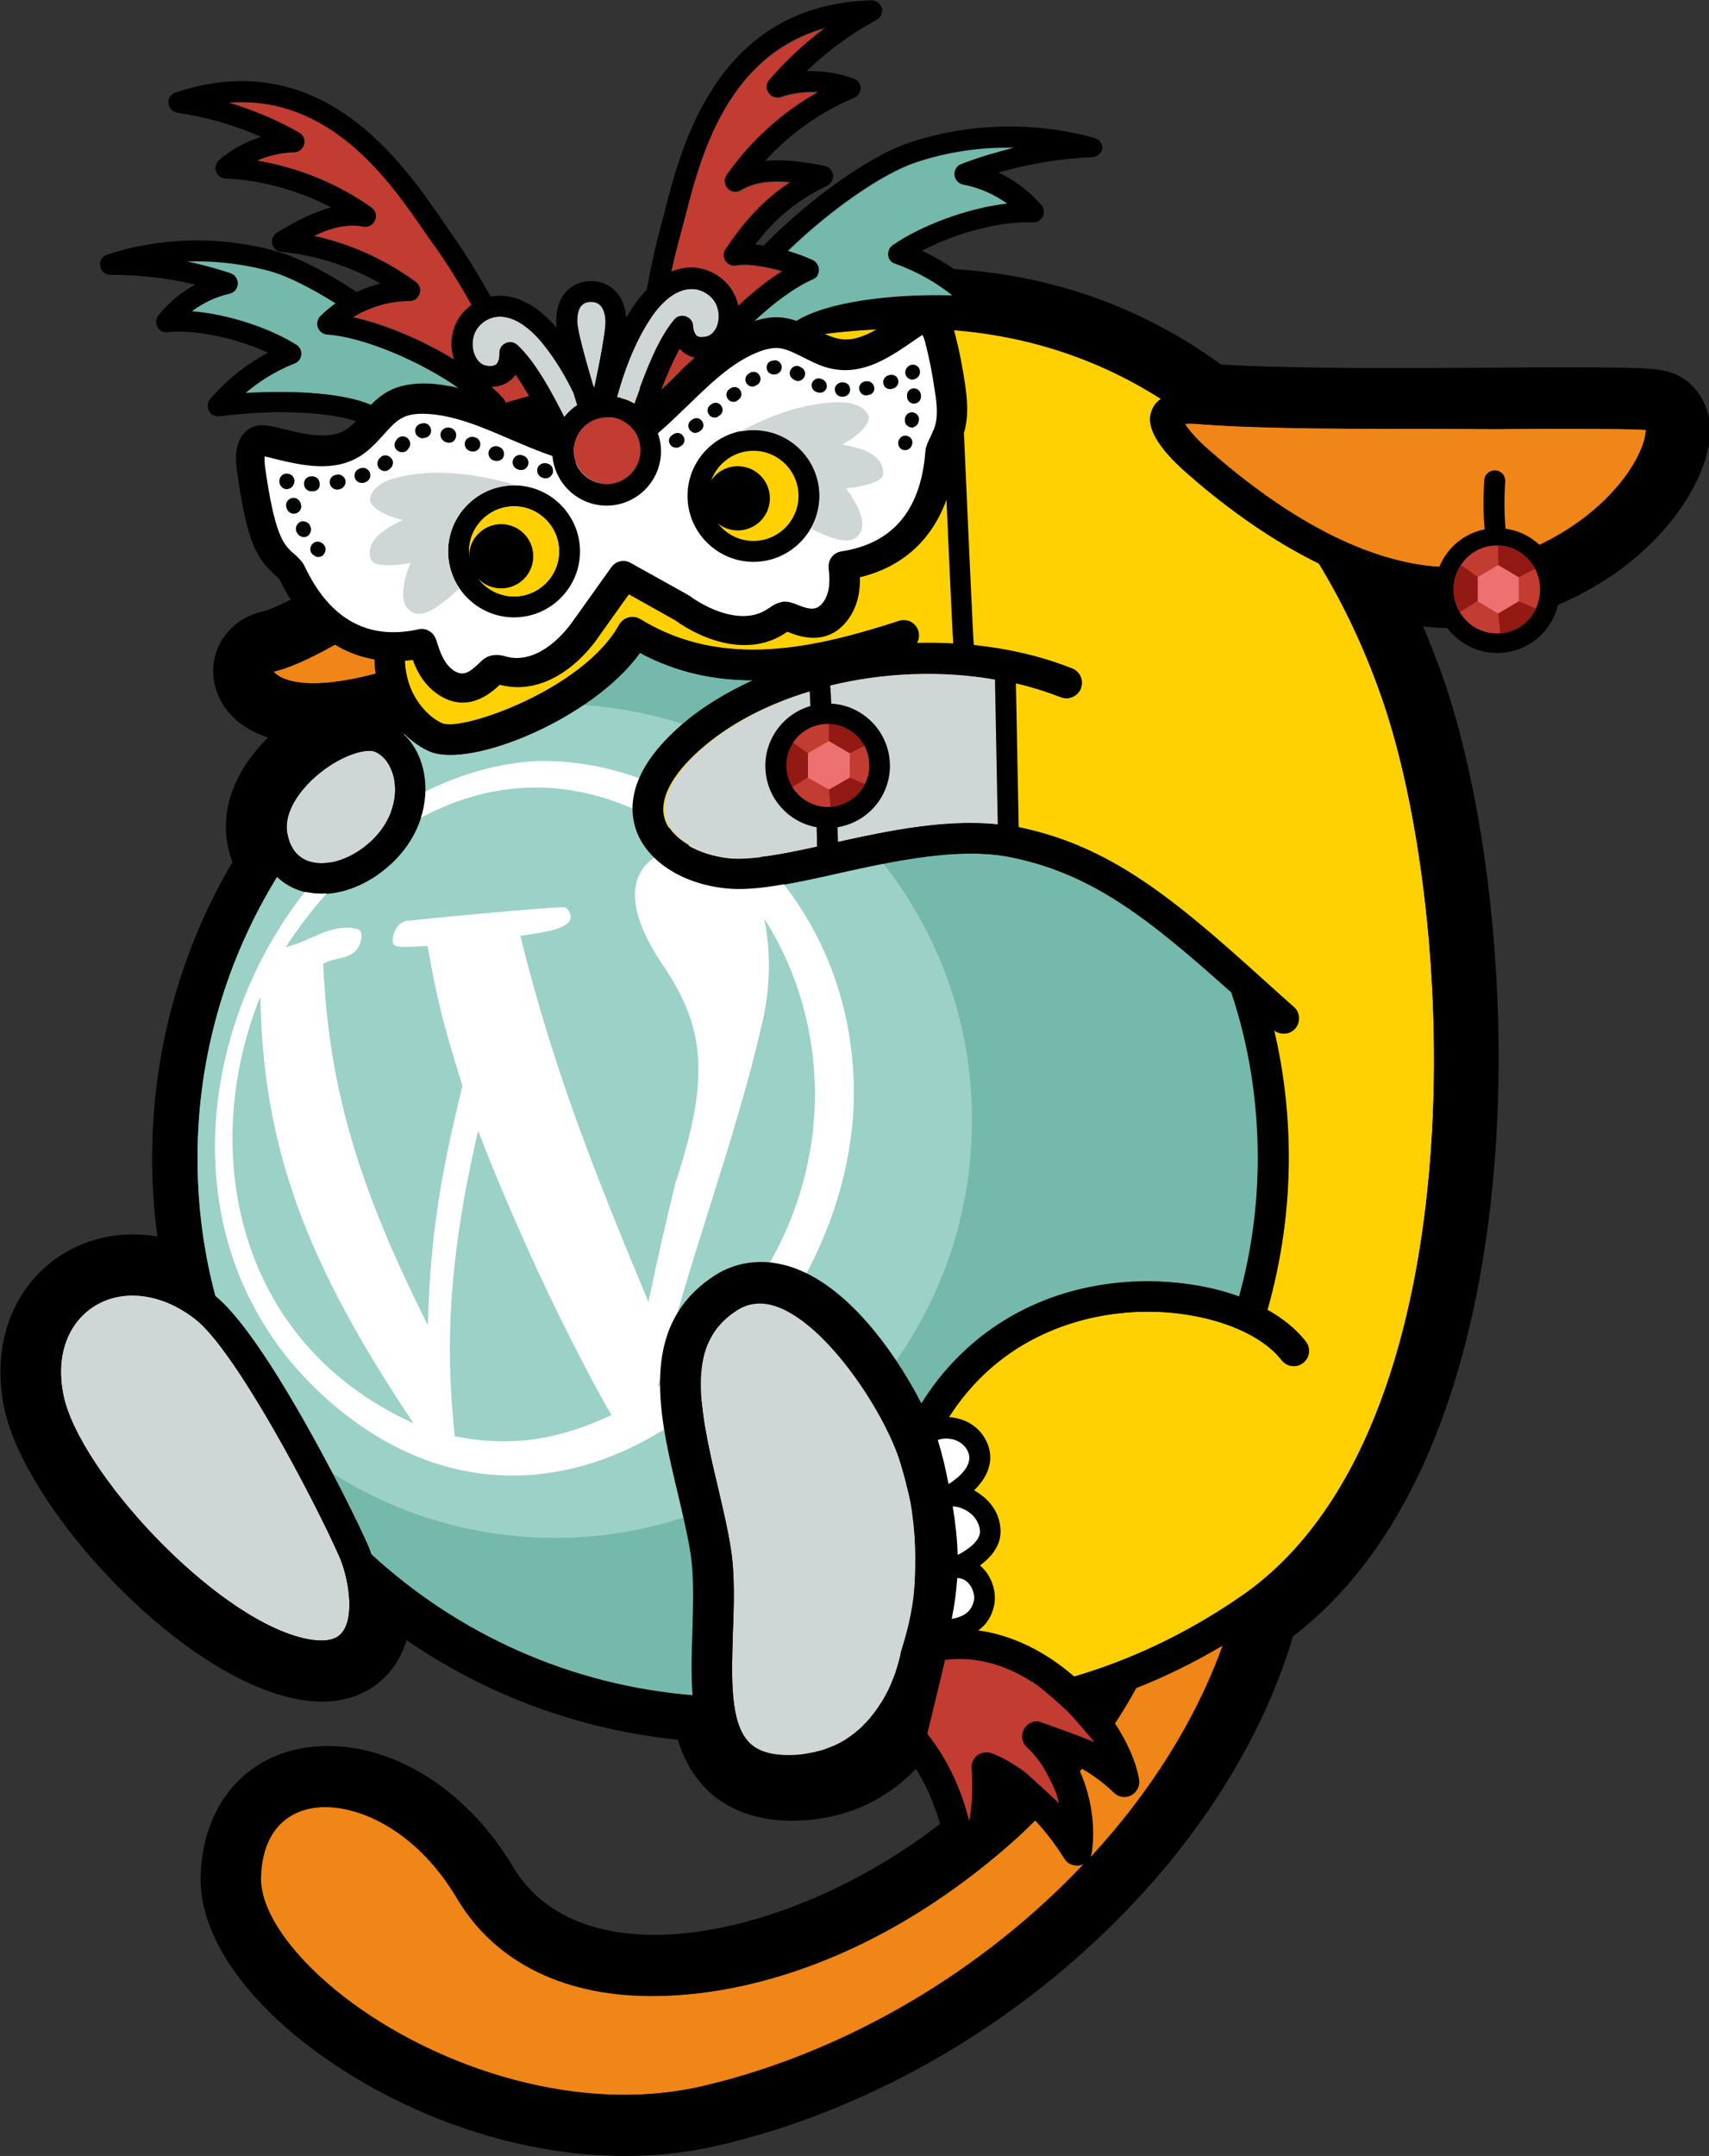 <?xml version="1.0" encoding="utf-8"?>
<!-- Generator: Adobe Illustrator 19.2.1, SVG Export Plug-In . SVG Version: 6.00 Build 0)  -->
<svg version="1.1" id="Artwork" xmlns:sketch="http://www.bohemiancoding.com/sketch/ns"
	 xmlns="http://www.w3.org/2000/svg" xmlns:xlink="http://www.w3.org/1999/xlink" x="0px" y="0px" viewBox="0 0 489.7 617.4"
	 style="enable-background:new 0 0 489.7 617.4;" xml:space="preserve">
<rect x="0" y="0" width="489.7" height="617.4" fill="#333333" stroke="none"/>
<style type="text/css">
	.st0{fill:#005683;}
	.st1{fill:#74B9AC;}
	.st2{fill:#9BD1C6;}
	.st3{fill:#FFFFFF;}
	.st4{fill:#CFD6D6;}
	.st5{fill:#F08518;}
	.st6{fill:none;}
	.st7{fill:#FFD103;}
	.st8{fill:#C23C32;}
	.st9{fill:#ED7171;}
	.st10{fill:#921914;}
	.st11{fill:none;stroke:#000000;stroke-width:7.075;stroke-linecap:round;stroke-linejoin:round;stroke-miterlimit:10;}
	.st12{fill:#010202;}
</style>
<path id="Fill-1" sketch:type="MSShapeGroup" d="M477.5,106.3c-3-0.8-8-1.1-27.8-1.1c-6.4,0-13.7,0-21.5,0.1
	c-8.8,0-18.1,0.1-27.4,0.1c-15,0-36-0.1-50.9-1c-23.9-17.4-51.5-26.7-82-27.6c-66.1-2-124.6,26.5-156.3,75.6
	c-10.7,10.2-30.9,21.5-36.3,22.7c-9.1,2-15.1,10-14.1,19c0.7,6.5,5.3,13.8,15.6,17.1c-1.2,1.2-2.3,2.4-3.4,3.7
	c-7,8.4-9.9,17.9-8.2,26.9c0.3,1.8,0.8,3.5,1.4,5.1c-15.1,25.6-23,54.7-23,84.7c0,7.6,0.5,15.1,1.5,22.5c-2.4-0.4-4.8-0.6-7.1-0.6
	c-11.5,0-22.1,5-29.1,13.6c-7.8,9.6-10.5,22.4-7.7,36.1c5.8,27.9,48,74.8,81.7,82.9c3.3,0.8,6.5,1.2,9.4,1.2c9,0,16.4-3.8,21-10.7
	c1.4-2.2,2.5-4.5,3.2-6.9c23,15.8,49.5,25.6,77.7,28.5c6.1,19.9,22.5,23.2,32.7,23.2c15.4,0,28.7-6.3,38.2-17.8c0.9,0,1.7,0,2.6,0
	c6.5,0,14.6-0.4,23.9-1.9c-29.6,33.2-72.4,52.3-103.9,52.4h0c-13.3,0-31.1-3.4-40.7-19.5c-12.7-21.3-33-34.6-53.1-34.6
	c-21.1,0-35.7,14.9-36.4,37c-0.4,12,5.9,25,18.1,37.6c20.6,21.3,60.6,42.8,103.5,42.8c9.5,0,18.8-1.1,27.6-3.2
	c76-18,144-78.8,163.8-145.6c72.5-55.4,66.7-207.5,42.7-275.4c-1.7-4.7-3.5-9.3-5.4-13.8c2.9,0.3,5.8,0.5,8.7,0.5
	c6.6,0,13.1-0.9,19.2-2.8c37.7-11.3,54.7-39.3,54.4-54.6C489.5,114.5,484.8,108.1,477.5,106.3"/>
<title>Artboard</title>
<desc>Created with Sketch.</desc>
<path id="Fill-2_1_" sketch:type="MSShapeGroup" class="st0" d="M83.8,419c-3.8-6.9-7.9-14.1-11.9-20.5
	C75.4,405.7,79.4,412.5,83.8,419"/>
<path id="Fill-3_1_" sketch:type="MSShapeGroup" class="st1" d="M353.5,284.2c-23.4-21-39.5-33.8-62.7-38.6
	c-15.6-3.2-34.2,0.9-50.6,4.5c-12.4,2.8-23.2,5.1-31.5,4.3c-12.8-1.4-23-8.1-25.9-17.2c-2-6.4-1.5-16.7,12.8-29.3
	c5.9-5.2,13.1-9.6,20.8-13.1c-11.2,0-22.4-2.1-33-7.8c-13.8,19.1-48.8,33-59.6,28.2c-2.4-1.1-5.1-2.9-7.5-5.4
	c-0.2,0.2-0.4,0.4-0.7,0.6c2.8,2.7,4.9,6.4,5.8,10.7c1.8,8.8-1.3,18.3-8.3,25.3c-6.1,6.1-13.8,9.6-21,9.6c-5.1,0-9.4-1.8-12.7-4.9
	c-14.4,23.4-22.8,51-22.8,80.5c0,13.8,1.8,27.1,5.2,39.8c14.5,11.9,38.3,59.2,43.5,71.1c0.3,0.6,0.6,1.5,0.9,2.4
	c24.8,22.9,57.1,37.8,92.8,40.6c-0.4-5.9-0.2-12.2,0-18.4c0.3-7.6,0.5-15.5-0.5-21.9c-0.8-5.3-2.2-11-3.6-17.1
	c-5.4-22.5-11.5-48.1,10-62.4c4.1-2.8,8.6-4.2,13.3-4.2c19.4,0,37,23.3,46.1,41.1c12.4-20,32.7-32.7,56.9-35.2
	c12.2-1.2,24.5,0.3,34.5,4.1c3.6-12.9,5.4-26.3,5.4-39.8C361.2,315.4,358.6,299.5,353.5,284.2"/>
<path id="Fill-4_1_" sketch:type="MSShapeGroup" class="st2" d="M253.2,247.4c-4.4,0.9-8.8,1.8-13,2.8c-12.4,2.8-23.2,5.1-31.5,4.3
	c-12.8-1.4-23-8.1-25.9-17.2c-2-6.4-1.5-16.7,12.8-29.3c0.2-0.2,0.4-0.3,0.6-0.5c-9.2-3-18.9-4.9-28.9-5.6
	c-15.8,10.7-35.8,16.8-43.5,13.4c-2.4-1.1-5.1-2.9-7.5-5.4c-0.2,0.2-0.5,0.4-0.7,0.6c2.8,2.7,4.9,6.4,5.8,10.7
	c1.8,8.8-1.3,18.3-8.3,25.3c-6.1,6.1-13.8,9.6-21,9.6c-5.1,0-9.4-1.8-12.7-4.9c-14.4,23.4-22.8,51-22.8,80.5
	c0,13.7,1.8,27.1,5.2,39.7c9.7,8,23.6,31.9,33.3,50.4c18.5,11.8,40.4,18.6,64,18.6c13,0,25.5-2.1,37.3-6c-0.5-2.1-1-4.2-1.5-6.3
	c-5.4-22.5-11.5-48.1,10-62.4c4.1-2.8,8.6-4.2,13.3-4.2c14.9,0,28.7,13.8,38.5,28.3c13.7-19.4,21.8-43.2,21.8-68.8
	C278.6,293.2,269.1,267.7,253.2,247.4"/>
<path id="Fill-5_1_" sketch:type="MSShapeGroup" class="st3" d="M148.9,412.6c-6.6,0.4-12,0-18.6-1.3c-2-19.8-3.3-44.5,6.7-87.5
	c18.1,46.9,38,81.2,38.2,81.4C171.8,406.8,161.5,411.7,148.9,412.6 M118.5,407.6c-51.8-23.5-61.3-79.3-43.9-122.2
	C75.3,327.9,87.2,361,118.5,407.6 M188.6,397.1c8.2-35.4,21.9-69.2,29.9-104.6c1.6-6.9,2.9-17.5,0.5-29.4
	C242.9,300.4,240.2,358.5,188.6,397.1 M81.9,271.2c23.4-36,68.1-65.2,117.1-29.3c-0.3,0-31.5,1.4-8.8,34.9
	c12.2,18.1,13,32.6,3.3,62.1c-3.5,14.5-4.5,18.9-7.7,33.9c-14.9-35.7-27.1-66-36.7-104.8c8.5-1.2,18-2.6,13.1-8.1
	c-0.6-0.7-45.2,3.7-45.6,3.8c-3.4,0.6-4,4.6-4,4.6c-0.4,3.2,0.2,3.1,9.9,2.6c2.5,13.7,3.7,20,10,40c-4.5,18.9-9.2,38.4-9.9,68.6
	c-20.3-40.4-28.4-68.4-30-103.5c2.9-1.8,6.7-1.1,9.3-3.7c1.7-1.8,2.6-5.8,0.4-6.3C94.6,264.3,88.8,269.7,81.9,271.2 M152.4,218
	c-76.8,6.3-126.7,122-58.8,182.6c68.9,61.4,153.9-17.9,151-91.5C242.4,252.1,195.1,216,152.4,218"/>
<path id="Fill-6_1_" sketch:type="MSShapeGroup" class="st4" d="M259.8,425.4c0-0.2-0.1-0.4-0.1-0.5c-0.4-1.7-0.9-3.4-1.4-5.1
	c-4.3-15.6-24.9-46.6-40.6-46.6c-2.4,0-4.7,0.7-6.9,2.2c-13.8,9.2-11,25.8-5.2,50c1.4,6,2.9,12.2,3.8,18c1.2,7.5,0.9,16,0.6,24.1
	c-0.4,12.6-0.9,25.7,4.6,31.4c2.4,2.5,6.1,3.7,11.4,3.7c1.5,0,3-0.1,4.3-0.3c0.4-0.1,0.8-0.1,1.2-0.2c1-0.2,1.9-0.3,2.8-0.6
	c0.4-0.1,0.8-0.2,1.2-0.3c0.9-0.3,1.8-0.6,2.7-1c0.3-0.1,0.5-0.2,0.8-0.3c1.1-0.5,2.2-1.1,3.2-1.7c0.1-0.1,0.2-0.1,0.3-0.2
	c0.9-0.6,1.7-1.2,2.5-1.8c0.2-0.2,0.4-0.4,0.7-0.6c0.6-0.5,1.3-1.1,1.8-1.7c0.2-0.2,0.4-0.4,0.6-0.6c0.7-0.7,1.3-1.4,1.8-2.1
	c0.1-0.1,0.1-0.2,0.2-0.2c0.6-0.8,1.2-1.6,1.8-2.5c0.1-0.2,0.2-0.4,0.4-0.6c0.4-0.6,0.8-1.2,1.1-1.8c0.2-0.3,0.3-0.6,0.5-0.9
	c0.3-0.5,0.5-1,0.8-1.5c0.1-0.3,0.3-0.6,0.4-0.9c0.2-0.4,0.4-0.9,0.5-1.3c0.4-0.9,0.7-1.7,1-2.5c0,0,0-0.1,0-0.1
	c0.2-0.6,0.4-1.1,0.5-1.6c0.7-2.2,1-3.7,1-3.9c0-0.3,0.1-0.5,0.2-0.8c4.4-13.8,5.2-25.8,2.6-42.6C260.6,428.5,260.2,427,259.8,425.4
	"/>
<path id="Fill-7_1_" sketch:type="MSShapeGroup" class="st5" d="M400.7,122.8c-17.4,0-42.3-0.1-57.8-1.4c-1.3-0.1-2.5-0.1-3.3,0
	c1.1,1.9,3.9,5.1,8.4,8.8l1.1,1c30.4,25.9,53.2,31.3,67.1,31.3h0c4.9,0,9.7-0.7,14.2-2c21.3-6.4,34.4-19.6,39.6-29.8
	c1.9-3.8,2.3-6.3,2.3-7.5c-2.9-0.3-10.4-0.4-22.5-0.4c-6.4,0-13.7,0-21.5,0.1C419.5,122.8,410.1,122.8,400.7,122.8"/>
<path id="Fill-8_1_" sketch:type="MSShapeGroup" class="st4" d="M22.3,378.2c-4.4,5.4-5.9,13-4.1,21.5c4.5,21.5,42.7,63.2,68.6,69.4
	c2,0.5,3.8,0.7,5.3,0.7c4,0,5.5-1.6,6.3-2.8c3.2-4.8,1.4-15.3-1.1-21.1c-7.2-16.4-29.9-59.4-41.4-68.2c-5.8-4.5-12-6.8-18-6.8
	C31.7,371,26.1,373.5,22.3,378.2"/>
<path id="Fill-9_1_" sketch:type="MSShapeGroup" class="st4" d="M82.3,238.6c1.3,7.1,6.1,8.6,9.8,8.6c4.9,0,10.5-2.6,14.9-7
	c4.9-4.9,7.1-11.4,5.9-17.3c-0.8-3.7-2.8-6.5-5.4-7.6c-0.4-0.2-1-0.3-1.7-0.3c-4.7,0-13.3,4.2-19,11.1
	C84.7,228.6,81.4,233.6,82.3,238.6"/>
<path id="Fill-10_1_" sketch:type="MSShapeGroup" class="st5" d="M351.1,470.8c-8.7,5.2-17.3,9.4-25.5,12.6
	c-27,49.3-85.5,87.2-136.3,88.1c-26.2,0.4-46.6-9.5-57.6-28c-12.4-20.8-31.3-28.5-43.6-25.4c-8.3,2.1-13,9-13.3,19.4
	c-0.3,9.1,7.7,21.2,21.5,32.5c24.7,20.2,67.2,36.5,106.2,27.2C269.8,581.3,330.4,529.1,351.1,470.8"/>
<path id="Fill-11_1_" sketch:type="MSShapeGroup" class="st5" d="M79,192.2c-0.4,0.1-0.5,0.2-0.5,0.2c0,0,0.3,0.5,1.3,1.1
	c1.8,1.2,9,4.6,28.5-0.7c-0.6-4.5-0.4-10.2,1.6-16.9C98.4,183.9,85.5,190.7,79,192.2"/>
<path id="Fill-12" sketch:type="MSShapeGroup" d="M92.1,255.9L92.1,255.9c-9.5,0-16.6-6-18.4-15.8c-1.2-6.3,1.1-13.3,6.3-19.7
	c6.9-8.2,17.7-14.2,25.7-14.2c1.8,0,3.5,0.3,5,0.9c5.4,2.1,9.4,7.3,10.7,13.9c1.8,8.8-1.3,18.3-8.3,25.3
	C107.1,252.4,99.4,255.9,92.1,255.9L92.1,255.9z M105.8,215c-4.7,0-13.3,4.2-19,11.1c-2.1,2.5-5.4,7.4-4.5,12.5
	c1.3,7.1,6.1,8.6,9.8,8.6c4.9,0,10.5-2.6,14.9-7c4.9-4.9,7.1-11.4,5.9-17.3c-0.8-3.7-2.8-6.5-5.4-7.6
	C107.1,215.1,106.5,215,105.8,215L105.8,215z"/>
<path id="Fill-18_1_" sketch:type="MSShapeGroup" d="M92.2,478.6L92.2,478.6c-2.2,0-4.7-0.3-7.4-1c-29.6-7.1-70-51.5-75.1-76.2
	c-2.3-11.1-0.2-21.3,5.9-28.8c5.4-6.6,13.5-10.4,22.4-10.4c7.9,0,16,3,23.3,8.6c14.4,11.1,38.8,59.6,44.1,71.6
	c2.2,5,6.5,20,0.4,29.4C103.8,474.9,99.8,478.6,92.2,478.6L92.2,478.6z M37.9,371c-6.3,0-11.8,2.6-15.6,7.2
	c-4.4,5.4-5.9,13-4.1,21.5c4.5,21.5,42.7,63.2,68.6,69.4c2,0.5,3.8,0.7,5.3,0.7c4,0,5.5-1.6,6.3-2.8c3.2-4.8,1.4-15.3-1.1-21.1
	c-7.2-16.4-29.9-59.4-41.4-68.2C50.2,373.3,43.9,371,37.9,371L37.9,371z"/>
<path class="st6" d="M396.4,199.1c-4.9-13.8-10.9-26.4-17.8-37.7c-10.4-5.1-22.2-12.6-35.2-23.6l-1-0.9
	C328,125,330,119.5,330.7,117.8c0.5-1.4,1.4-2.6,2.7-3.4C314,101.9,291.7,95,267.3,94.2c-60.5-1.8-113.5,23.9-141.9,68.8
	c-7.7,12.3-10.4,23.5-7.7,32.3c2,6.4,6.5,10.4,9.7,11.9c5.5,2.5,40.5-9.7,50.7-28.2c0.6-1,1.6-1.8,2.7-2.1c1.2-0.3,2.4-0.1,3.4,0.5
	c9.6,5.9,19.7,8.4,29.9,8.7c5.3-1.5,10.7-2.6,16.1-3.8c6.2-1.3,12.3-2.7,18.5-4c3.1-0.7,6.3-1.4,9.5-1.3c3.9,0.1,7.7,1.3,11.4,2.5
	c7.1,2.3,14.2,4.6,21.3,7c0.5,0.2,1,0.4,1.5,0.6c5.3,1.2,10.5,2.7,15.5,4.7c2.2,0.9,3.3,3.4,2.5,5.7c-0.9,2.2-3.4,3.3-5.7,2.5
	c-2.2-0.9-4.4-1.6-6.6-2.3c1.4,13.1,2,26.3,1.8,39.5c0,0.6,0,1.3-0.1,1.9c24.4,7.1,42.3,23.2,68.2,46.6l3.5,3.1
	c1.8,1.6,1.9,4.4,0.3,6.2c-0.9,1-2.1,1.4-3.2,1.4c-1,0-2-0.4-2.8-1c2.8,11.9,4.2,24.1,4.2,36.5c0,14.8-2.1,29.5-6.1,43.6
	c4.5,2.5,8.3,5.6,11,9.1c1.5,1.9,1.1,4.7-0.8,6.1c-1.9,1.5-4.7,1.1-6.1-0.8c-7.6-9.8-26.8-15.5-45.8-13.5c-13.8,1.4-39,8-53.3,36.4
	c0.5,1.5,1,2.8,1.3,4c7.5,25.7,5.7,41.2,0.1,59.3c-0.6,3-1.6,6.7-3.2,10.5c19.2,0.1,53.2-4.2,89.3-29
	C424.7,410.1,418.7,262,396.4,199.1z"/>
<path id="Fill-13_1_" sketch:type="MSShapeGroup" class="st7" d="M395.7,199.1c-4.9-13.8-10.9-26.4-17.8-37.7
	c-10.4-5.1-22.2-12.6-35.2-23.6l-1-0.9c-14.3-11.9-12.3-17.4-11.7-19.2c0.5-1.4,1.4-2.6,2.7-3.4C313.3,101.9,291,95,266.6,94.2
	c-60.5-1.8-113.5,23.9-141.9,68.8c-7.7,12.3-10.4,23.5-7.7,32.3c2,6.4,6.5,10.4,9.7,11.9c5.5,2.5,40.5-9.7,50.7-28.2
	c0.6-1,1.6-1.8,2.7-2.1c1.2-0.3,2.4-0.1,3.4,0.5c23.9,14.7,50.8,8,74.1,0.5c2.3-0.7,4.8,0.5,5.5,2.8c0.4,1.2,0.2,2.5-0.4,3.5
	c15.4-0.4,30.9,1.9,44.5,7.3c2.2,0.9,3.3,3.4,2.5,5.7c-0.9,2.2-3.4,3.3-5.7,2.5c-33.5-13.2-78.9-6.7-103.3,14.7
	c-8.4,7.4-12,14.5-10.2,20c1.8,5.7,9.3,10.2,18.5,11.2c7,0.7,17.5-1.6,28.7-4.1c17.3-3.8,36.8-8.2,54.3-4.6
	c28.2,5.8,47,22.8,75.3,48.4l3.5,3.1c1.8,1.6,1.9,4.4,0.3,6.2c-0.9,1-2.1,1.4-3.2,1.4c-1,0-2-0.4-2.8-1c2.8,11.9,4.2,24.1,4.2,36.5
	c0,14.8-2.1,29.5-6.1,43.6c4.5,2.5,8.3,5.6,11,9.1c1.5,1.9,1.1,4.7-0.8,6.1c-1.9,1.5-4.7,1.1-6.1-0.8c-7.6-9.8-26.8-15.5-45.8-13.5
	c-13.8,1.4-39,8-53.3,36.4c0.5,1.5,1,2.8,1.3,4c7.5,25.7,5.7,41.2,0.1,59.3c-0.6,3-1.6,6.7-3.2,10.5c19.2,0.1,53.2-4.2,89.3-29
	C424,410.1,418,262,395.7,199.1"/>
<path class="st4" d="M287.8,195c-30.7-6-66.2,1.4-86.8,19.5c-8.4,7.4-12,14.5-10.2,20c1.8,5.7,9.3,10.2,18.5,11.2
	c6.9,0.7,17.5-1.6,28.7-4.1c16.1-3.6,34.1-7.6,50.6-5.2L287.8,195z"/>
<g>
	<circle class="st8" cx="237.1" cy="219.3" r="12.6"/>
	<polygon class="st9" points="237.5,212.2 243.5,215.7 243.5,222.7 237.5,226.1 231.5,222.7 231.5,215.7 	"/>
	<path class="st10" d="M237.5,206.7v5.5l6,3.5l4.7-2.4C246.1,209.5,242.1,206.8,237.5,206.7z"/>
	<path class="st10" d="M243.5,222.7l-6,3.5l0.6,5.7c4.7-0.4,8.5-3.1,10.4-7.1L243.5,222.7z"/>
	<path class="st10" d="M226.7,212.3c-1.4,2-2.1,4.6-2.1,7.2c0,2.3,0.7,4.5,1.8,6.3l5.1-3.2v-6.9L226.7,212.3z"/>
</g>
<path class="st8" d="M259,495.3c10.2,10.3,15.8,25.7,17.4,40.1c5.5-6.7,7.4-16,6.6-29.3c0,0,12.9,3.9,25.7,24
	c1.2-6.9,0.1-22-11.3-32.8c0,0,13.4,1.9,24.8,13c-2.9-16.4-25.3-42.3-51.3-39.2"/>
<path class="st3" d="M266.4,410.4c1.8-2.3,10.9-2.6,13.8,4.2c3.4,7.9-8.3,13.8-8.3,13.8c4.8-0.8,11.9,3.6,11.9,10.3
	c0,6.4-10.1,10.3-10.1,10.3c6.2-0.4,9.4,6.1,8.3,10.4c-1.4,5.7-6.4,7.4-12.3,7.7"/>
<path d="M431.4,151.4c-0.4-4.5-0.4-9-0.1-13.5c0.1-1.7-1.1-3.1-2.8-3.2c-1.6-0.1-3.1,1.1-3.2,2.8c-0.3,4.7-0.3,9.4,0.1,14.1
	c-8.2,1.6-14.3,8.9-14.3,17.5c0,9.8,8,17.9,17.9,17.9s17.9-8,17.9-17.9C446.8,160.1,440.1,152.6,431.4,151.4z M428.9,180.9
	c-6.5,0-11.9-5.3-11.9-11.9c0-5.6,4.5-12.3,11.9-12.3c7.4,0,11.9,6.7,11.9,12.3C440.8,175.6,435.5,180.9,428.9,180.9z"/>
<path d="M474.7,114.8c-2.1-0.5-7.1-0.9-25.7-0.9c-6.4,0-13.7,0-21.5,0.1c-8.8,0-18.2,0.1-27.6,0.1c-16.1,0-38.6-0.1-53.9-1.1
	c-22.6-17-49.4-26.5-79.2-27.4c-63.4-1.9-119.1,25.1-149.2,72.4c-11.6,11.4-33.8,24.1-41.3,25.7c-3.5,0.8-6.1,3.1-7,6.2
	c-0.9,3.2,0.1,6.6,2.7,9.2c2.4,2.4,7.3,5.4,17.2,5.4c5.3,0,12.1-0.9,20.6-3.2c3.2,7.3,8.7,11.9,13.3,13.9
	c10.8,4.8,46.4-9.1,60.2-28.3c10.7,5.7,21.1,7.9,32.4,7.9c-7.8,3.6-14.9,7.9-20.8,13.1c-14.3,12.6-14.8,22.8-12.8,29.3
	c2.9,9.1,13.1,15.9,25.9,17.2c8.4,0.9,19.1-1.5,31.5-4.3c16.4-3.6,35-7.8,50.6-4.5c23.2,4.8,39.3,17.7,62.7,38.6
	c5.1,15.2,7.6,31.2,7.6,47.4c0,13.5-1.8,26.9-5.4,39.8c-10.1-3.7-22.3-5.3-34.5-4.1c-24.1,2.4-44.1,14.7-56.5,34.6
	c-0.2-0.3-19.7-40.9-46.4-40.5c-4.7,0.1-9.2,1.4-13.3,4.2c-21.6,14.4-15.4,39.9-10,62.4c1.4,6,2.8,11.8,3.6,17.1
	c1,6.5,0.7,14.3,0.5,21.9c-0.5,15.1-1,30.7,7.9,39.8c4.6,4.8,11.3,7.2,19.7,7.2c12.6,0,22-4.7,28.8-11.2c0.7,0.7,1.5,1.3,2.5,1.6
	c0.6,0.2,1.1,0.3,1.7,0.3c0.7,0,1.4-0.1,2-0.4c5,7.2,8.6,16.5,10.4,26.6c-25.4,19.1-55.5,31.3-83.1,31.8c-16.1,0.3-37.9-3.6-50-23.8
	c-14.6-24.5-37.9-33.3-53.3-29.3c-12.2,3.1-19.4,13.2-19.9,27.6c-0.4,12,8.6,26.4,24.7,39.5c21.1,17.3,54.5,31.8,88.5,31.8
	c8.4,0,16.9-0.9,25.3-2.9c74.1-17.6,140.4-77.3,158.2-142.4c40.1-28.6,52.9-85.5,56.5-128.5c4.6-54.8-3.9-109.1-14.4-138.7
	c-3.7-10.5-8-20.2-12.9-29.3c9.7,3.3,17.9,4.3,24.4,4.3h0c5.8,0,11.4-0.8,16.7-2.4c34.1-10.2,48.4-35.4,48.1-46
	C480.2,118.7,478.1,115.7,474.7,114.8z M107.6,192.9c-19.6,5.2-26.8,1.9-28.5,0.7c-1-0.7-1.2-1.1-1.3-1.1c0,0,0.1-0.1,0.5-0.2
	c6.6-1.5,19.4-8.3,30.9-16.2C107.2,182.7,107,188.4,107.6,192.9z M261.6,459.9c-0.8,4.2-1.9,8.4-3.3,12.8c-0.1,0.2-0.1,0.5-0.2,0.8
	c-0.2,1.2-5.5,29.2-32.1,29.2c-5.3,0-9-1.2-11.4-3.7c-5.5-5.6-5-18.7-4.6-31.4c0.3-8.1,0.6-16.6-0.6-24.1c-0.9-5.8-2.4-12-3.8-18
	c-5.8-24.3-8.6-40.9,5.2-50c2.2-1.5,4.5-2.2,6.9-2.2c15.7,0,36.3,31,40.6,46.6c1.5,5.1,2.6,9.7,3.3,14
	C262.4,441.2,262.6,449.9,261.6,459.9z M209,245.8c-9.2-1-16.7-5.5-18.5-11.2c-1.8-5.6,1.9-12.7,10.2-20c8.4-7.4,19.3-13,31.3-16.6
	c0.1,1.1,0.1,2.5,0.2,4.2c-7.4,2.1-12.9,9-12.9,17.1c0,8.8,6.3,16.1,14.7,17.6c0.1,2.3,0.1,4.1,0.1,5.6
	C224.3,244.6,215.2,246.4,209,245.8z M237.2,231.1c-6.5,0-11.9-5.3-11.9-11.9s5.3-11.9,11.9-11.9s11.9,5.3,11.9,11.9
	S243.7,231.1,237.2,231.1z M240.1,241.1c0-1.2-0.1-2.6-0.1-4.2c8.5-1.4,15-8.7,15-17.6c0-9.5-7.5-17.3-16.8-17.8
	c-0.1-2.1-0.2-4-0.3-5.2c15.2-3.7,31.7-4.4,47.2-1.7l0.8,41.6C270.9,234.6,254.8,237.9,240.1,241.1z M268.7,412.4
	c0.5-0.3,2.3-0.7,4.4-0.2c1.4,0.4,3.3,1.3,4.3,3.6c1.7,4-3.2,7.7-5.6,9.2C270.9,420.3,269.9,416.1,268.7,412.4
	C268.7,412.4,268.7,412.4,268.7,412.4z M274.4,445.3c-0.1-4.4-0.6-9-1.4-13.9c1.6,0,3.5,0.7,5.1,2c1,0.8,2.7,2.7,2.7,5.3
	C280.8,441.3,277.2,443.9,274.4,445.3z M279,458.6c-0.5,2-1.7,4.2-6.3,5c0.8-3.8,1.3-7.7,1.6-11.7c1.3,0,2.5,0.6,3.4,1.7
	C279,455.2,279.4,457.4,279,458.6z M265.7,496.5c0.1-0.3,0.1-0.5,0.2-0.8c0,0,4.6-18.9,4.9-20.4c0.2,0,0.4,0,0.5,0
	c9.7-1.1,18.1,2.3,24.2,6.2c0,0,0,0,0,0c2.1,0.9,10,8.2,10,8.2c2.4,2.3,8.1,9.2,8.1,9.2c-5.8-2.4-15.6-5.8-15.9-5.9
	c-1.8-0.3-3.6,0.7-4.4,2.4c-0.8,1.7-0.4,3.7,0.9,4.9c1.7,1.6,3.2,3.4,4.4,5.2c0,0,4.1,6.8,4.6,10l0,0c0.1,0.3,0.2,0.6,0.2,0.9
	c-0.5-0.6-9.3-8.6-9.3-8.6c-5.8-4.4-9.9-5.7-10.2-5.8c-1.3-0.4-2.8-0.1-3.9,0.7c-1.1,0.9-1.7,2.2-1.6,3.6c0.4,6,0.1,11-0.7,15.2
	C275.4,512,271.2,503.4,265.7,496.5z M201.7,597.3c-39,9.2-81.5-7-106.2-27.2c-13.8-11.2-21.8-23.4-21.5-32.5
	c0.3-10.4,5.1-17.3,13.3-19.4c12.3-3.2,31.2,4.5,43.6,25.4c11,18.6,31.4,28.5,57.6,28c28.7-0.5,59.2-12,85.7-31.4
	c0,0,13.9-10,22.4-18.9c2.8,3,5.5,6.4,8.4,11c0.9,1.5,2.7,2.2,4.4,1.9c0.4-0.1,0.8-0.2,1.1-0.4C282,564,243.1,587.5,201.7,597.3z
	 M312.5,531.8c0.1-0.3,0.2-0.6,0.3-1c0.9-5.4,0.7-14.8-3.6-24.1c0.1-0.1,0.2-0.3,0.4-0.4c3.1,1.7,6.4,4,9.6,7.1
	c1.3,1.3,3.3,1.6,5,0.7c1.6-0.9,2.5-2.7,2.2-4.5c-0.9-5.2-3.5-11-7.2-16.5c2-3.1,3.9-6.3,5.7-9.5c8.2-3.3,16.8-7.4,25.5-12.6
	C342.7,492.5,329.6,513.3,312.5,531.8z M395.7,199.1c22.3,62.9,28.3,211-40.1,258c-16.8,11.6-33.2,18.7-47.8,23
	c-7.7-6.7-17.2-11.8-27.5-13.2c2.3-1.6,3.8-3.9,4.5-6.9c0.8-3.4-0.2-7.4-2.6-10.3c-0.4-0.5-0.9-1-1.4-1.4c3-2.2,5.9-5.4,5.9-9.7
	c0-3.8-1.7-7.3-4.8-9.9c-0.9-0.7-1.8-1.4-2.8-1.9c0.1-0.1,0.2-0.2,0.3-0.3c4.1-4.1,5.4-8.8,3.5-13.2c-1.7-4.1-5.4-6.8-10.1-7.4
	c-0.3,0-0.7-0.1-1-0.1c14.6-22.9,36.9-28.6,49.6-29.8c19-1.9,38.2,3.8,45.8,13.5c1.5,1.9,4.2,2.3,6.1,0.8c1.9-1.5,2.3-4.2,0.8-6.1
	c-2.7-3.5-6.5-6.6-11-9.1c4-14.1,6.1-28.7,6.1-43.6c0-12.4-1.4-24.6-4.2-36.5c0.8,0.7,1.8,1,2.8,1c1.2,0,2.4-0.5,3.2-1.4
	c1.6-1.8,1.5-4.6-0.3-6.2l-3.5-3.1c-28.4-25.6-47.1-42.6-75.3-48.4c0,0,0,0,0,0l-0.8-41.3c4.4,1,8.7,2.4,12.9,4
	c2.2,0.9,4.8-0.2,5.7-2.5s-0.2-4.8-2.5-5.7c-13.6-5.4-29.1-7.7-44.5-7.3c0.6-1,0.8-2.3,0.4-3.5c-0.7-2.3-3.2-3.6-5.5-2.8
	c-23.3,7.5-50.2,14.2-74.1-0.5c-1-0.6-2.2-0.8-3.4-0.5c-1.2,0.3-2.1,1.1-2.7,2.1c-10.2,18.5-45.2,30.7-50.7,28.2
	c-3.3-1.4-7.7-5.4-9.7-11.9c-2.7-8.8,0-20,7.7-32.3c28.3-44.9,81.4-70.7,141.9-68.8c24.3,0.7,46.6,7.7,66.1,20.1
	c-1.3,0.8-2.2,2-2.7,3.4c-0.6,1.8-2.6,7.2,11.7,19.2l1,0.9c13,11,24.7,18.5,35.2,23.6C384.9,172.8,390.9,185.3,395.7,199.1z
	 M469.3,130.6c-5.1,10.2-18.3,23.4-39.6,29.8c-4.5,1.3-9.3,2-14.2,2h0c-13.8,0-36.7-5.4-67.1-31.3l-1.1-1c-4.5-3.7-7.3-7-8.4-8.8
	c0.8-0.1,2-0.1,3.3,0c15.5,1.3,40.4,1.4,57.8,1.4c9.4,0,18.8,0,27.6-0.1c7.8,0,15-0.1,21.5-0.1c12,0,19.6,0.1,22.5,0.4
	C471.6,124.3,471.2,126.8,469.3,130.6z"/>
<g>
	<ellipse class="st8" cx="428.9" cy="168.8" rx="12.4" ry="12.6"/>
	<polygon class="st9" points="429.3,161.8 435.2,165.3 435.2,172.2 429.3,175.7 423.4,172.2 423.4,165.3 	"/>
	<path class="st10" d="M429.3,156.3v5.5l5.9,3.5l4.6-2.4C437.8,159.1,433.9,156.3,429.3,156.3z"/>
	<path class="st10" d="M435.2,172.2l-5.9,3.5l0.6,5.7c4.6-0.4,8.4-3.1,10.2-7.1L435.2,172.2z"/>
	<path class="st10" d="M418.6,161.8c-1.4,2-2.1,4.6-2.1,7.2c0,2.3,0.7,4.5,1.8,6.3l5.1-3.2v-6.9L418.6,161.8z"/>
</g>
<g>
	<path class="st11" d="M154,111.8"/>
	<path class="st8" d="M196.1,101.1c-0.5-0.4-1-0.8-1.4-1.3c-1.9,3.4-3.6,7.5-5.3,11.8c0.5-0.5,1.1-1,1.6-1.6
		c2.6-2.6,5.3-5.1,8.1-7.6C197.9,102.2,196.9,101.6,196.1,101.1z"/>
	<path class="st1" d="M262.3,46.6c-9.2,3.1-23.9,13.1-36.5,25.3c2.4,0.7,4.9,1.6,7.1,2.6c1.1,0.5,1.8,1.6,1.8,2.8
		c0,1.2-0.7,2.3-1.8,2.7c-5.2,2.3-11.3,6.8-17,12.2c3.2-1.1,6.1-1.4,8.9-1.1c1.3,0.2,2.5,0.5,3.6,0.9c8.7-5.4,27-7.8,44.7-7.3
		c-4-3.2-9.5-6.7-16.4-9.1c-1.1-0.4-1.8-1.3-2-2.4s0.3-2.2,1.3-2.9c7.8-5.4,21.1-10.6,32.8-11.9c-3.8-2.7-8.1-4.7-12.7-5.5
		c-1.3-0.2-2.3-1.3-2.4-2.7c-0.1-1.3,0.7-2.6,1.9-3.1c5.1-1.9,10.4-3.5,15.7-4.7C281.3,42,271.5,43.5,262.3,46.6z"/>
	<path class="st8" d="M144.1,114.1c0.3,0.4,0.5,0.8,0.7,1.2l6.8-1.9c-1.3-2.2-2.6-4.3-3.9-6.2c-0.3,0.5-0.7,1-1.2,1.4
		c-1.1,1-2.9,2.1-5.7,2.1C142,111.9,143.1,113,144.1,114.1z"/>
	<path class="st11" d="M127.3,90.8"/>
	<path class="st3" d="M269.4,96.4c-0.7-2.8-2.1-6.1-4.6-6.1c-1,0-1.8,0.5-2.6,1.1c-7.1,4.7-14.5,10.8-22.8,9.1
		c-5.3-1.1-10-5.3-15.3-6c-3-0.4-6,0.4-8.8,1.6c-16.1,6.8-26.4,25.7-42.2,32.2c-17.1-0.5-33.5-14.4-50.9-15c-3-0.1-6.1,0.2-8.8,1.7
		c-4.7,2.5-7.6,8.1-12.1,11c-7.1,4.6-16.2,1.5-24.5-0.3c-1-0.2-2-0.4-2.9-0.1c-2.3,0.9-2.5,4.5-2.1,7.4c0.5,4.6,1.3,9.2,2.3,13.7
		c1,4.6,2.4,9.3,5.5,12.6c1.2,1.3,2.6,2.2,3.6,3.6c0.8,1.1,10.1,26.8,37.7,20.8c0.4,0.3,1.4,8,7.2,11.5c7.3,4.3,12.1-3.5,13.5-3.9
		c0.9-0.2,1.8,0.1,2.8,0.3c9.5,2.3,18.5-4.6,24.1-13.1l10.3-14.3l16.7,9.3c8.3,6,19.2,9.1,27.2,3.6c0.8-0.5,1.6-1.2,2.5-1.3
		c1.4-0.2,8.7,5.4,14-1.2c4.2-5.3,2.4-12.8,2.6-13.3c27.9-4.2,27.4-31.6,27.8-32.9c0.5-1.7,1.4-3.1,2.1-4.7
		c1.7-4.2,1.3-9.1,0.6-13.7C271.4,105.5,270.5,100.9,269.4,96.4z"/>
	<g>
		<path class="st4" d="M165.4,92.2c0.1,2.6,2.2,10.4,4.5,18.1c0.1,0.3,0.2,0.5,0.4,0.8c1.7-8.2,3.3-16.5,3.2-19.2
			c-0.1-2-0.6-3.5-1.5-4.4c-0.7-0.7-1.5-1-2.6-1c-0.1,0-0.1,0-0.2,0c-1.2,0-2.1,0.5-2.7,1.2C165.7,88.6,165.4,90.2,165.4,92.2z"/>
		<path class="st4" d="M170.2,121.2c0.3,1.1,0.5,1.7,0.5,1.7s0.3-1.2,0.7-3.1c-2.3,0.6-4.3,2.1-5.6,4c0,0,0,0,0,0
			c-0.6,1-1.1,2-1.3,3.2L170.2,121.2z"/>
		<path class="st4" d="M186.2,91.5c-4.5,7-7.4,15-9.5,22.2c1.8,0.3,3.5,0.9,5,1.8c3.3-9.1,6.7-18.3,11.5-24c0.8-1,2.1-1.3,3.3-0.9
			c1.2,0.4,2,1.5,2,2.7c0,0.7,0.4,2.3,1.2,2.9c0.7,0.5,2,0.3,2.9,0.1c1.1-0.3,2.1-1.3,2.7-2.6c1-2.3,0.8-5.1-0.5-7.3
			s-3.8-3.6-6.3-3.7C192.9,82.5,188.4,88.1,186.2,91.5z"/>
		<path class="st4" d="M155.2,98c-2.6-3.1-7.8-8.1-13.3-7.2c-2.5,0.4-4.7,2.2-5.8,4.4c-1,2.3-0.9,5.1,0.4,7.3c0.7,1.2,1.8,2.1,3,2.3
			c0.9,0.1,2.2,0.2,2.9-0.4c0.9-0.8,0.9-2.7,0.9-3c-0.1-1.2,0.6-2.4,1.7-3c1.1-0.5,2.5-0.3,3.4,0.5c5.1,4.8,9.3,12.7,13.4,20.7
			c1.1-1.4,2.3-2.5,3.8-3.5c-0.3-1.1-0.7-2.3-1.1-3.5C161.9,107.5,158.9,102.4,155.2,98z"/>
	</g>
	<circle class="st8" cx="174" cy="129" r="9.6"/>
	<path class="st8" d="M196.3,62.2c-0.4,1.5-0.8,2.9-1.1,4.2c-1.1,3.8-2,7.7-2.8,11.6c2.1-0.9,4.3-1.3,6.5-1.2
		c4.5,0.2,8.7,2.8,11,6.6c0.8,1.3,1.4,2.8,1.7,4.4c4.2-3.9,8.5-7.4,12.7-10c-5.7-1.7-11.1-2.2-13.1-1.7c-1.2,0.3-2.5-0.2-3.2-1.2
		c-0.7-1-0.7-2.4,0-3.4c5.2-7.6,10.5-13.9,18.6-19.2c-5.3-0.5-10.2-0.2-14.3,2.3c-1.2,0.7-2.8,0.5-3.7-0.5c-1-1-1.1-2.6-0.3-3.8
		c6.8-9.7,15.9-18,26.3-23.8c-3.7-0.2-7.4,0.2-10.9,1.4c-1.3,0.4-2.7-0.1-3.4-1.2c-0.8-1.1-0.7-2.6,0.2-3.6
		c4.8-5.6,10.2-10.6,16.1-15C208.2,15.8,200.6,45.3,196.3,62.2z"/>
	<path class="st8" d="M121.9,66.6c-9.8-14.4-27.1-39.5-56.3-37.2c7,2.1,13.8,5,20.2,8.6c1.2,0.7,1.8,2,1.4,3.3s-1.5,2.2-2.8,2.3
		c-3.7,0.1-7.4,0.9-10.7,2.4c11.7,1.9,23.2,6.6,32.8,13.4c1.2,0.8,1.6,2.3,1,3.6c-0.6,1.3-1.9,2-3.3,1.8c-4.7-0.9-9.4,0.4-14.2,2.7
		c10.5,2.3,20.5,6.8,29.2,13.2c1,0.8,1.5,2.1,1.1,3.3s-1.5,2.1-2.8,2.1c-5.7,0-11.4,1.7-16.2,4.7c9.2,2,20,6.7,29.1,12.2
		c-1.2-3.4-1-7.2,0.5-10.4c1-2.2,2.6-4,4.5-5.4c-3.3-5.9-6.9-11.7-10.8-17.2C123.6,69.1,122.8,67.9,121.9,66.6z"/>
	<path class="st1" d="M106.3,115.9c1.5-1.5,3.1-2.8,5-3.9c3-1.6,6.6-2.3,11-2.2c3.1,0.1,6.2,0.6,9.2,1.3
		c-11.1-7.8-27.4-14.7-37.8-15.4c-1.2-0.1-2.2-0.8-2.6-2c-0.4-1.1-0.1-2.4,0.7-3.2c1.4-1.3,2.9-2.6,4.4-3.7
		c-7-4.5-13.5-7.7-18.3-9.1c-7.9-2.3-16.3-3.3-24.5-2.9c4.3,0.9,8.5,2,12.6,3.4c1.3,0.4,2.1,1.6,2.1,3c-0.1,1.3-1,2.5-2.3,2.8
		c-4,0.9-7.7,2.7-10.9,5.1c10.7,0.8,22.8,5,30,9.6c1,0.6,1.5,1.7,1.4,2.8c-0.1,1.1-0.8,2.1-1.9,2.5c-5.9,2.4-10.6,5.6-14.1,8.5
		C85.4,111.7,98.7,112.7,106.3,115.9z"/>
	<path class="st7" d="M215.9,129.1c-7.1,0-12.9,5.8-12.9,12.9s5.8,12.9,12.9,12.9s12.9-5.8,12.9-12.9S223,129.1,215.9,129.1z"/>
	<path d="M147.3,176.8c-10.4,0-18.9-8.5-18.9-18.9s8.5-18.9,18.9-18.9c10.4,0,18.9,8.5,18.9,18.9S157.7,176.8,147.3,176.8z
		 M147.3,145c-7.1,0-12.9,5.8-12.9,12.9s5.8,12.9,12.9,12.9s12.9-5.8,12.9-12.9S154.4,145,147.3,145z"/>
	<path class="st4" d="M128.4,157.9c0-10.4,8.5-18.9,18.9-18.9c0.4,0,0.8,0,1.3,0.1c-11.5-3.3-23.4-5.2-35-2.3
		c-3.4,0.8-7.3,2.8-7.6,6.3c0.6,3.9,9.4,5.8,9.4,5.8c-4.5,2.2-10.8,5.5-9.2,11.2c1.2,3.2,11.4,1.1,11.4,1.1
		c-3.5,8.8-2.4,13.5,1.6,14.5c3.5,0.9,8.9-4,12.4-7.2C129.6,165.5,128.4,161.8,128.4,157.9z"/>
	<path d="M215.9,160.9c-10.4,0-18.9-8.5-18.9-18.9c0-10.4,8.5-18.9,18.9-18.9c10.4,0,18.9,8.5,18.9,18.9
		C234.8,152.4,226.3,160.9,215.9,160.9z M215.9,129.1c-7.1,0-12.9,5.8-12.9,12.9s5.8,12.9,12.9,12.9s12.9-5.8,12.9-12.9
		S223,129.1,215.9,129.1z"/>
	<path class="st4" d="M253.1,135.7c0-5.9-6.9-7.5-11.8-8.4c0,0,8-4.1,7.6-8.1c-1.3-3.3-5.5-4.1-9-4c-9.9,0.3-19.1,3.7-27.8,8.4
		c1.3-0.3,2.6-0.4,3.9-0.4c10.4,0,18.9,8.5,18.9,18.9c0,3.4-0.9,6.6-2.5,9.3c4.2,2.1,9.6,4.4,12.3,2.9c3.6-2,3.4-6.9-2.3-14.4
		C242.3,139.8,252.7,139.1,253.1,135.7z"/>
	<circle cx="211.4" cy="142.7" r="9.2"/>
	<g>
		<g>
			<path class="st12" d="M91.2,159.5c-0.5,0-1-0.2-1.4-0.6l-0.2-0.1c-0.9-0.8-0.9-2.1-0.1-3c0.8-0.9,2.1-0.9,3-0.1l0.1,0.1
				c0.9,0.8,0.9,2.1,0.1,3C92.4,159.3,91.8,159.5,91.2,159.5z"/>
		</g>
		<g>
			<path class="st12" d="M82.2,140.1c-1,0-1.8-0.7-2.1-1.7l0-0.2c-0.2-0.7,0.1-1.5,0.6-2s1.3-0.7,2-0.5l0.1,0
				c1.1,0.3,1.8,1.4,1.5,2.6c-0.1,0.4-0.3,0.8-0.6,1.1c-0.3,0.3-0.6,0.5-1.1,0.6C82.5,140,82.4,140.1,82.2,140.1z"/>
		</g>
		<g>
			<path class="st12" d="M87.1,153.8c-0.8,0-1.5-0.4-1.9-1.1l-0.2-0.3c-0.5-1-0.1-2.3,0.9-2.9c1-0.5,2.3-0.1,2.9,0.9l0.1,0.3
				c0.5,1,0.1,2.3-0.9,2.9C87.8,153.7,87.4,153.8,87.1,153.8z M84.2,147.1c-0.9,0-1.7-0.5-2-1.4l-0.1-0.3c-0.4-1.1,0.2-2.3,1.3-2.7
				c1.1-0.4,2.3,0.2,2.7,1.3l0.1,0.3c0.4,1.1-0.2,2.3-1.3,2.7C84.7,147,84.5,147.1,84.2,147.1z"/>
		</g>
		<g>
			<path class="st12" d="M89.6,140.7C89.6,140.7,89.6,140.7,89.6,140.7l-0.4,0c-1.2,0-2.1-1-2.1-2.2c0-1.2,1-2.1,2.1-2.1
				c0,0,0,0,0,0l0.3,0c1.2,0,2.1,1,2.1,2.1C91.8,139.8,90.8,140.7,89.6,140.7z M96.6,140.2c-1,0-1.9-0.7-2.1-1.8
				c-0.2-1.2,0.6-2.2,1.7-2.4l0.3-0.1c1.1-0.2,2.3,0.6,2.5,1.7s-0.6,2.3-1.7,2.5l-0.4,0.1C96.8,140.2,96.7,140.2,96.6,140.2z
				 M103.7,138.3c-0.9,0-1.7-0.5-2-1.4c-0.4-1.1,0.2-2.3,1.3-2.7l0.3-0.1c1.1-0.4,2.3,0.2,2.7,1.3s-0.2,2.3-1.3,2.7l-0.3,0.1
				C104.2,138.3,104,138.3,103.7,138.3z M156.3,137c-0.2,0-0.4,0-0.6-0.1l-0.3-0.1c-1.1-0.4-1.7-1.5-1.4-2.7
				c0.4-1.1,1.5-1.7,2.7-1.4l0.3,0.1c1.1,0.3,1.7,1.5,1.4,2.7C158,136.4,157.2,137,156.3,137z M110.2,134.9c-0.6,0-1.2-0.3-1.6-0.8
				c-0.7-0.9-0.6-2.2,0.3-3l0.2-0.2c0.9-0.8,2.2-0.6,3,0.3c0.8,0.9,0.6,2.2-0.3,3l-0.3,0.2C111.1,134.8,110.7,134.9,110.2,134.9z
				 M149.3,134.6c-0.2,0-0.5,0-0.7-0.1l-0.3-0.1c-1.1-0.4-1.7-1.6-1.3-2.7c0.4-1.1,1.6-1.7,2.7-1.3l0.3,0.1c1.1,0.4,1.7,1.6,1.3,2.7
				C151,134.1,150.2,134.6,149.3,134.6z M142.4,132c-0.3,0-0.5,0-0.8-0.1l-0.3-0.1c-1.1-0.4-1.6-1.7-1.2-2.7
				c0.4-1.1,1.7-1.6,2.7-1.2l0.3,0.1c1.1,0.4,1.6,1.7,1.2,2.7C144.1,131.5,143.3,132,142.4,132z M115.2,129.5c-0.5,0-1-0.2-1.4-0.5
				c-0.9-0.8-1-2.1-0.2-3l0.2-0.3c0.8-0.9,2.1-1,3-0.2c0.9,0.8,1,2.1,0.2,3l-0.2,0.3C116.4,129.3,115.8,129.5,115.2,129.5z
				 M135.6,129.3c-0.3,0-0.5,0-0.8-0.1l-0.3-0.1c-1.1-0.4-1.6-1.7-1.2-2.7s1.7-1.6,2.7-1.2l0.3,0.1c1.1,0.4,1.6,1.6,1.2,2.7
				C137.2,128.8,136.4,129.3,135.6,129.3z M128.7,126.8c-0.2,0-0.4,0-0.7-0.1l-0.3-0.1c-1.1-0.4-1.7-1.6-1.4-2.7
				c0.4-1.1,1.6-1.7,2.7-1.4l0.3,0.1c1.1,0.4,1.7,1.6,1.3,2.7C130.4,126.2,129.6,126.8,128.7,126.8z M121.1,125.5
				c-1,0-1.9-0.7-2.1-1.7c-0.2-1.2,0.5-2.3,1.7-2.5c0.1,0,0.3-0.1,0.4-0.1c1.2-0.2,2.2,0.6,2.4,1.8c0.2,1.2-0.6,2.2-1.8,2.4
				c-0.1,0-0.2,0-0.3,0C121.4,125.5,121.3,125.5,121.1,125.5z"/>
		</g>
	</g>
	<path class="st7" d="M147.3,145c-7.1,0-12.9,5.8-12.9,12.9s5.8,12.9,12.9,12.9s12.9-5.8,12.9-12.9S154.4,145,147.3,145z"/>
	<circle cx="143.6" cy="159.3" r="9.2"/>
	<g>
		<g>
			<path class="st12" d="M260,128.8c0.5-0.2,0.9-0.5,1.1-0.9l0.1-0.2c0.5-1,0.2-2.2-0.8-2.7c-1-0.5-2.2-0.2-2.7,0.8l-0.1,0.1
				c-0.5,1-0.2,2.2,0.8,2.8C258.9,128.9,259.5,129,260,128.8z"/>
		</g>
		<g>
			<path class="st12" d="M262.2,108.5c0.9-0.3,1.5-1.2,1.4-2.1l0-0.2c-0.1-0.7-0.5-1.3-1.2-1.6c-0.6-0.3-1.4-0.2-2,0.2l-0.1,0.1
				c-0.9,0.6-1.2,1.9-0.6,2.8c0.2,0.4,0.5,0.6,0.9,0.8c0.3,0.2,0.7,0.3,1.2,0.2C262,108.6,262.1,108.5,262.2,108.5z"/>
		</g>
		<g>
			<path class="st12" d="M261,122.4c-1.1-0.2-1.9-1.2-1.7-2.3l0-0.3c0.2-1.1,1.2-1.9,2.3-1.7c1.1,0.2,1.9,1.2,1.7,2.3l-0.1,0.3
				c-0.1,0.8-0.7,1.4-1.4,1.6C261.7,122.5,261.3,122.5,261,122.4z M261.9,115.6c-1.1,0-2-0.9-2-2.1l0-0.3c0-1.1,0.9-2,2-2
				c1.1,0,2,1,2,2.1l0,0.3c0,0.9-0.6,1.6-1.4,1.9C262.3,115.5,262.1,115.6,261.9,115.6z"/>
		</g>
		<g>
			<path class="st12" d="M253.2,110.1c-0.4-1.1,0.2-2.2,1.3-2.6l0.3-0.1c0,0,0,0,0,0c1-0.3,2.2,0.2,2.5,1.2c0.4,1.1-0.2,2.2-1.2,2.6
				l-0.3,0.1c0,0,0,0,0,0C254.7,111.7,253.5,111.2,253.2,110.1z M248.9,113.1l-0.4,0.1c-1.1,0.2-2.1-0.6-2.3-1.7
				c-0.2-1.1,0.6-2.1,1.7-2.3l0.3,0c1.1-0.2,2.1,0.6,2.3,1.7c0.2,1-0.4,1.9-1.4,2.2C249.2,113,249.1,113,248.9,113.1z M241.6,113.6
				l-0.4,0c-1.1,0-2-1-2-2.1s1-2,2.1-2l0.3,0c1.1,0,2,0.9,2,2.1c0,0.9-0.6,1.6-1.4,1.9C242.1,113.5,241.8,113.6,241.6,113.6z
				 M192.1,127.4c-0.7-0.9-0.5-2.2,0.5-2.8l0.3-0.2c0.9-0.7,2.2-0.5,2.8,0.4c0.7,0.9,0.5,2.2-0.4,2.8l-0.3,0.2
				c-0.2,0.1-0.4,0.2-0.5,0.3C193.6,128.4,192.6,128.1,192.1,127.4z M234.1,112.3l-0.3-0.1c-1-0.4-1.5-1.6-1.1-2.6
				c0.4-1,1.6-1.5,2.6-1.1l0.3,0.1c1,0.4,1.6,1.6,1.2,2.6c-0.2,0.6-0.7,1-1.3,1.2C235,112.5,234.5,112.5,234.1,112.3z M197.7,123.2
				c-0.7-0.9-0.6-2.1,0.3-2.8l0.3-0.2c0.9-0.7,2.1-0.6,2.8,0.3c0.7,0.9,0.6,2.1-0.3,2.8l-0.3,0.2c-0.2,0.2-0.4,0.3-0.6,0.3
				C199.2,124.2,198.3,123.9,197.7,123.2z M203.2,118.8c-0.7-0.9-0.6-2.1,0.3-2.8l0.3-0.2c0.9-0.7,2.1-0.6,2.8,0.3
				c0.7,0.9,0.6,2.1-0.3,2.8l-0.3,0.2c-0.2,0.2-0.4,0.3-0.6,0.4C204.6,119.7,203.7,119.5,203.2,118.8z M227.6,108.8l-0.3-0.2
				c-1-0.6-1.3-1.8-0.7-2.8c0.6-1,1.8-1.3,2.8-0.7l0.3,0.2c1,0.6,1.3,1.8,0.7,2.8c-0.3,0.4-0.6,0.7-1.1,0.9
				C228.7,109.2,228.1,109.1,227.6,108.8z M208.6,114.3c-0.7-0.9-0.6-2.1,0.3-2.8l0.3-0.2c0.9-0.7,2.1-0.6,2.8,0.3
				c0.7,0.9,0.6,2.1-0.3,2.8l-0.3,0.2c-0.2,0.2-0.4,0.3-0.6,0.4C210,115.2,209.1,115,208.6,114.3z M214,109.9
				c-0.7-0.9-0.5-2.2,0.4-2.8l0.3-0.2c0.9-0.7,2.2-0.5,2.8,0.4c0.7,0.9,0.5,2.2-0.4,2.8l-0.3,0.2c-0.2,0.1-0.4,0.2-0.6,0.3
				C215.5,110.9,214.5,110.6,214,109.9z M222.3,107.2c-0.1,0-0.2,0-0.3,0c-1.1,0.2-2.1-0.5-2.3-1.6c-0.2-1.1,0.5-2.2,1.6-2.3
				c0.1,0,0.3,0,0.4-0.1c1.1-0.2,2.1,0.6,2.3,1.7c0.1,1-0.5,1.9-1.4,2.2C222.6,107.2,222.4,107.2,222.3,107.2z"/>
		</g>
	</g>
	<path d="M313.6,39.5c-17.3-4.8-36.2-4.3-53.2,1.4c-10.5,3.5-27.6,15.2-41.6,29.4c-0.8-0.1-1.6-0.2-2.4-0.3
		c5.2-6.7,11.2-12.3,20.6-16.8c1.2-0.6,1.8-1.8,1.7-3.1c-0.2-1.3-1.1-2.3-2.4-2.6c-5.7-1.1-11.5-2-17.1-1.4
		c7.1-7.8,16-14.1,25.6-18.1c1.1-0.5,1.9-1.6,1.8-2.8c0-1.2-0.8-2.3-2-2.7c-4.3-1.6-9-2.3-13.5-2.1c6-5.8,12.8-10.8,20.1-14.7
		c1.2-0.7,1.8-2.1,1.5-3.4c-0.4-1.3-1.6-2.2-3-2.2c-44.1,1.2-54.4,41.4-59.3,60.7c-0.4,1.5-0.7,2.9-1.1,4.1c-1.6,6-2.9,12.1-4,18.1
		c-1.5,1.5-2.9,3.3-4.2,5.3c-0.6,0.9-1.1,1.8-1.7,2.7c-0.2-3.2-1.3-5.9-3.1-7.7c-1.9-1.9-4.5-2.9-7.3-2.8c-2.9,0.1-5.4,1.3-7.1,3.4
		c-1.8,2.1-2.6,5.1-2.5,8.6c0,0.4,0.1,0.9,0.1,1.4c-5.8-6.9-12.5-10.1-18.7-9c-0.1,0-0.1,0-0.2,0c-3.5-6.2-7.3-12.4-11.4-18.2
		c-0.7-1-1.5-2.2-2.4-3.5c-11.3-16.4-34.7-50.7-76.5-36.7c-1.3,0.4-2.2,1.7-2,3.1c0.1,1.4,1.2,2.5,2.6,2.7
		c8.2,1.2,16.3,3.5,23.9,6.9c-4.4,1.4-8.5,3.6-12,6.6c-0.9,0.8-1.3,2.1-0.9,3.3s1.5,2,2.7,2c10.5,0.5,20.9,3.4,30.3,8.3
		c-5.4,1.4-10.6,4.2-15.5,7.2c-1.1,0.7-1.7,2-1.4,3.2c0.3,1.3,1.3,2.2,2.6,2.3c10,1,19.7,4.1,28.4,9.1c-2.3,0.6-4.6,1.4-6.8,2.4
		c-8.5-5.6-16.6-9.8-22.5-11.5c-15.9-4.6-33.3-4.3-49,0.8c-1.4,0.5-2.3,1.9-2,3.3c0.2,1.5,1.5,2.5,3,2.5c0,0,0,0,0,0
		c8.2,0,16.3,0.9,24.2,2.8c-4,2.2-7.6,5.2-10.5,8.8c-0.8,0.9-0.9,2.3-0.3,3.3c0.6,1.1,1.7,1.7,2.9,1.5c7.9-0.8,19.7,1.7,28.8,5.9
		c-8.3,4.4-13.8,10-16.6,13.3c-0.8,0.9-0.9,2.3-0.3,3.4c0.6,1.1,1.8,1.7,3,1.5c17.7-2.2,31.6-1,39.1,1.4c-0.9,1-1.9,1.8-2.8,2.4
		c-4.7,3-11.3,1.5-18.2-0.2c-1.1-0.3-2.1-0.5-3.1-0.7c-1.1-0.2-3.2-0.7-5.3,0.1c-2.2,0.9-5.8,3.5-4.8,11.8c0.6,4.7,1.4,9.5,2.4,14.1
		c1.2,5.2,2.8,10.6,6.6,14.6c0.6,0.6,1.2,1.2,1.7,1.7c0.6,0.5,1.1,1,1.5,1.4c0,0.1,0.1,0.2,0.2,0.3c8.2,17,21.6,25,38.1,22.9
		c1.1,3.2,3.4,7.6,7.9,10.3c2.3,1.4,4.4,1.9,6.4,1.9c5.1,0,9-3.6,10.6-5.1l0.4,0.1c12,2.9,22.6-5.7,28.6-14.8l8-11.2l13.2,7.4
		c8.8,6.3,21.8,10.5,31.9,3.5l0.3-0.2c2.9,1.2,11.1,4.5,17.1-3.1c3.3-4.2,3.8-9.1,3.7-12.5c12.1-2.9,20.6-10.6,24.8-22.2
		c1.2,27.3,1.9,41.5,2,42.2c0.3,1.4,1.5,2.4,2.9,2.4c0.2,0,0.4,0,0.6-0.1c1.6-0.3,2.6-1.8,2.3-3.4c-0.2-2.2-1.7-35.1-2.8-60.2
		c1.4-4.6,1-9.5,0.3-14.2c-0.7-4.7-1.6-9.4-2.8-14v0c-0.6-2.4-1.4-4.2-2.4-5.6c3.2,0.1,6.4,0.2,9.6,0.5c1.2,0.1,2.4-0.6,2.9-1.7
		s0.4-2.4-0.5-3.3c-3.2-3.5-9.6-9.5-19.1-13.9c9.8-5.2,22.9-8.6,31.7-8.1c1.2,0.1,2.3-0.6,2.9-1.7c0.5-1.1,0.4-2.4-0.4-3.3
		c-3.4-3.9-7.6-7.1-12.3-9.3c8.7-2.5,17.7-4,26.9-4.4c1.5-0.1,2.7-1.2,2.9-2.7C315.9,41.3,315,39.9,313.6,39.5z M195.2,66.3
		c0.3-1.2,0.7-2.6,1.1-4.2c4.3-16.8,11.9-46.4,40.2-54.2c-5.9,4.4-11.3,9.4-16.1,15c-0.9,1-1,2.5-0.2,3.6c0.8,1.1,2.2,1.6,3.4,1.2
		c3.5-1.2,7.2-1.6,10.9-1.4c-10.4,5.8-19.5,14.1-26.3,23.8c-0.8,1.2-0.7,2.7,0.3,3.8c1,1,2.5,1.2,3.7,0.5c4.1-2.5,9-2.8,14.3-2.3
		c-8.1,5.3-13.5,11.7-18.6,19.2c-0.7,1-0.7,2.4,0,3.4c0.7,1,2,1.5,3.2,1.2c2-0.5,7.4,0,13.1,1.7c-4.2,2.6-8.6,6.1-12.7,10
		c-0.3-1.5-0.9-3-1.7-4.4c-2.3-3.8-6.6-6.3-11-6.6c-2.2-0.1-4.4,0.3-6.5,1.2C193.2,74,194.1,70.2,195.2,66.3z M186.2,91.5
		c2.2-3.4,6.7-9,12.4-8.7c2.5,0.1,4.9,1.6,6.3,3.7s1.5,5,0.5,7.3c-0.6,1.3-1.6,2.3-2.7,2.6c-0.9,0.3-2.2,0.4-2.9-0.1
		c-0.9-0.6-1.2-2.3-1.2-2.9c0-1.2-0.8-2.3-2-2.7c-1.2-0.4-2.5,0-3.3,0.9c-4.8,5.7-8.2,14.9-11.5,24c-1.5-0.9-3.2-1.5-5-1.8
		C178.8,106.4,181.6,98.4,186.2,91.5z M199.2,102.4c-2.8,2.4-5.5,5-8.1,7.6c-0.5,0.5-1.1,1-1.6,1.6c1.6-4.3,3.4-8.4,5.3-11.8
		c0.4,0.5,0.8,0.9,1.4,1.3C196.9,101.6,197.9,102.2,199.2,102.4z M178.9,120.8C178.9,120.8,178.9,120.9,178.9,120.8
		c2.5,1.5,4.6,4.2,4.6,8.2c0,5.3-4.3,9.6-9.6,9.6c-4.1,0-7.7-2.6-9-6.3c0,0,0,0,0.1,0c-0.4-1-0.6-2.1-0.6-3.3c0-1.9,0.6-3.7,1.6-5.2
		c0,0,0,0,0,0c1.7-2.6,4.7-4.3,8-4.3C175.8,119.4,177.5,119.9,178.9,120.8z M166.5,87.6c0.6-0.8,1.5-1.2,2.7-1.2c0.1,0,0.1,0,0.2,0
		c1.1,0,1.9,0.3,2.6,1c0.9,0.9,1.4,2.4,1.5,4.4c0.1,2.7-1.4,11-3.2,19.2c-0.1-0.2-0.2-0.5-0.4-0.8c-2.3-7.8-4.4-15.5-4.5-18.1
		C165.4,90.2,165.7,88.6,166.5,87.6z M136.1,95.2c1-2.3,3.3-4,5.8-4.4c5.6-1,10.7,4.1,13.3,7.2c3.7,4.5,6.7,9.5,9.1,14.5
		c0.4,1.2,0.7,2.4,1.1,3.5c-1.4,0.9-2.7,2.1-3.8,3.5c-4.1-8-8.3-15.9-13.4-20.7c-0.9-0.9-2.2-1.1-3.4-0.5c-1.1,0.5-1.8,1.7-1.7,3
		c0,0.3,0,2.2-0.9,3c-0.7,0.6-1.9,0.6-2.9,0.4c-1.2-0.2-2.3-1-3-2.3C135.2,100.3,135.1,97.5,136.1,95.2z M155.3,120.2
		c-1.9-0.8-3.9-1.6-5.8-2.5c-1.5-0.6-3-1.3-4.5-1.9c-0.1-0.6-0.3-1.2-0.8-1.7c-1-1.1-2.1-2.2-3.4-3.3c2.8-0.1,4.6-1.1,5.7-2.1
		c0.5-0.4,0.9-0.9,1.2-1.4C150.3,110.8,152.8,115.4,155.3,120.2z M117.4,86.2c1.3,0,2.4-0.8,2.8-2.1s0-2.6-1.1-3.3
		c-8.7-6.4-18.7-10.9-29.2-13.2c4.8-2.3,9.5-3.6,14.2-2.7c1.4,0.3,2.8-0.5,3.3-1.8c0.6-1.3,0.1-2.8-1-3.6C96.8,52.6,85.4,48,73.6,46
		c3.4-1.5,7-2.3,10.7-2.4c1.3,0,2.5-1,2.8-2.3s-0.3-2.7-1.4-3.3c-6.4-3.7-13.2-6.5-20.2-8.6c29.3-2.3,46.5,22.9,56.3,37.2
		c0.9,1.3,1.7,2.5,2.5,3.5c3.9,5.5,7.5,11.3,10.8,17.2c-1.9,1.4-3.5,3.2-4.5,5.4c-1.5,3.3-1.6,7-0.5,10.4
		c-9-5.6-19.9-10.2-29.1-12.2C106,87.9,111.7,86.2,117.4,86.2z M70.3,112.6c3.5-3,8.2-6.2,14.1-8.5c1.1-0.4,1.8-1.4,1.9-2.5
		c0.1-1.1-0.4-2.2-1.4-2.8c-7.3-4.6-19.4-8.8-30-9.6c3.2-2.4,6.9-4.2,10.9-5.1c1.3-0.3,2.3-1.4,2.3-2.8c0.1-1.3-0.8-2.6-2.1-3
		c-4.2-1.4-8.4-2.5-12.6-3.4c8.3-0.3,16.6,0.7,24.5,2.9c4.7,1.4,11.3,4.7,18.3,9.1c-1.6,1.1-3.1,2.3-4.4,3.7
		c-0.8,0.8-1.1,2.1-0.7,3.2c0.4,1.1,1.4,1.9,2.6,2c10.4,0.7,26.7,7.6,37.8,15.4c-3-0.7-6.1-1.2-9.2-1.3c-4.4-0.1-8,0.6-11,2.2
		c-1.9,1-3.6,2.4-5,3.9C98.7,112.7,85.4,111.7,70.3,112.6z M267.6,122.9c-0.2,0.5-0.5,1-0.7,1.6c-0.5,1-1.1,2.2-1.5,3.5
		c-0.2,0.5-0.2,1-0.3,1.9c-1.4,16.4-9.5,25.8-24,28c-1.4,0.2-2.6,1.1-3.2,2.3c-0.6,1.2-0.5,2.2-0.4,3.2c0.2,1.9,0.6,6.3-1.8,9.3
		c-1.8,2.2-3.7,1.9-7.2,0.5c-1.3-0.5-2.5-1-3.9-0.9c-1.9,0.2-3.3,1.2-4.2,1.8l-0.3,0.2c-6.5,4.5-15.8,1.1-22.3-3.5
		c-0.1-0.1-0.3-0.2-0.4-0.3l-16.7-9.3c-1.9-1.1-4.3-0.5-5.5,1.2L165,176.7c0,0-0.1,0.1-0.1,0.1c-4.4,6.7-11.9,13.2-19.6,11.3
		l-0.3-0.1c-1.1-0.3-2.7-0.7-4.5-0.2c-1.4,0.4-2.3,1.2-3.3,2.2c-2.8,2.7-4.5,3.6-6.9,2.2c-3.2-1.9-4.4-6.2-5-8c-0.3-1-0.6-2-1.5-2.9
		c-0.8-0.7-1.8-1.2-2.9-1.2c-0.3,0-0.6,0-0.9,0.1c-14.4,3.2-25.3-2.7-32.5-17.6c-0.4-0.8-0.6-1.2-0.9-1.6c-0.9-1.1-1.8-2-2.7-2.7
		c-0.5-0.4-0.9-0.8-1.2-1.2c-2.4-2.5-3.5-6.6-4.5-10.6c-1-4.4-1.7-8.8-2.3-13.2c-0.1-1.2-0.1-2.1-0.1-2.6c1,0.2,1.9,0.4,2.9,0.7
		c7.9,1.9,17,4,24.7-0.9c2.6-1.7,4.6-3.9,6.5-6c1.8-2,3.5-3.9,5.3-4.8c1.6-0.9,3.8-1.3,6.7-1.2c7.9,0.3,15.8,3.6,24.1,7.2
		c4,1.7,8.2,3.5,12.3,4.9c0.7,7.9,7.4,14.2,15.5,14.2c8.6,0,15.6-7,15.6-15.6c0-1.8-0.3-3.5-0.9-5.1c2.9-2.5,5.7-5.2,8.4-7.8
		c6.5-6.3,12.6-12.3,19.9-15.3c2.6-1.1,4.8-1.5,6.6-1.3c2.1,0.3,4.3,1.4,6.7,2.6c2.6,1.3,5.2,2.7,8.3,3.3c9.1,1.9,16.7-3.4,23.4-8
		c0.8-0.6,1.7-1.1,2.5-1.7c0.3,0.5,0.6,1.3,0.9,2.5c1.1,4.3,2,8.8,2.6,13.2C268.5,115.5,268.9,119.7,267.6,122.9z M235.3,95.1
		c4.9-1.8,12.3-3.3,21-4.1c-5.5,3.8-10.8,7.1-16,6C238.7,96.7,237,96,235.3,95.1z M275.4,47c-1.3,0.5-2,1.7-1.9,3.1
		c0.1,1.3,1.1,2.4,2.4,2.7c4.6,0.9,9,2.8,12.7,5.5c-11.7,1.3-25,6.5-32.8,11.9c-0.9,0.6-1.4,1.7-1.3,2.9s0.9,2.1,2,2.4
		c6.9,2.4,12.4,5.9,16.4,9.1c-17.7-0.5-36,1.9-44.7,7.3c-1.2-0.4-2.4-0.7-3.6-0.9c-2.8-0.4-5.7,0-8.9,1.1c5.8-5.4,11.9-10,17-12.2
		c1.1-0.5,1.8-1.5,1.8-2.7c0-1.2-0.7-2.3-1.8-2.8c-2.2-1-4.7-1.9-7.1-2.6c12.7-12.2,27.3-22.2,36.5-25.3c9.2-3.1,19-4.5,28.8-4.3
		C285.8,43.5,280.5,45,275.4,47z"/>
</g>
</svg>
